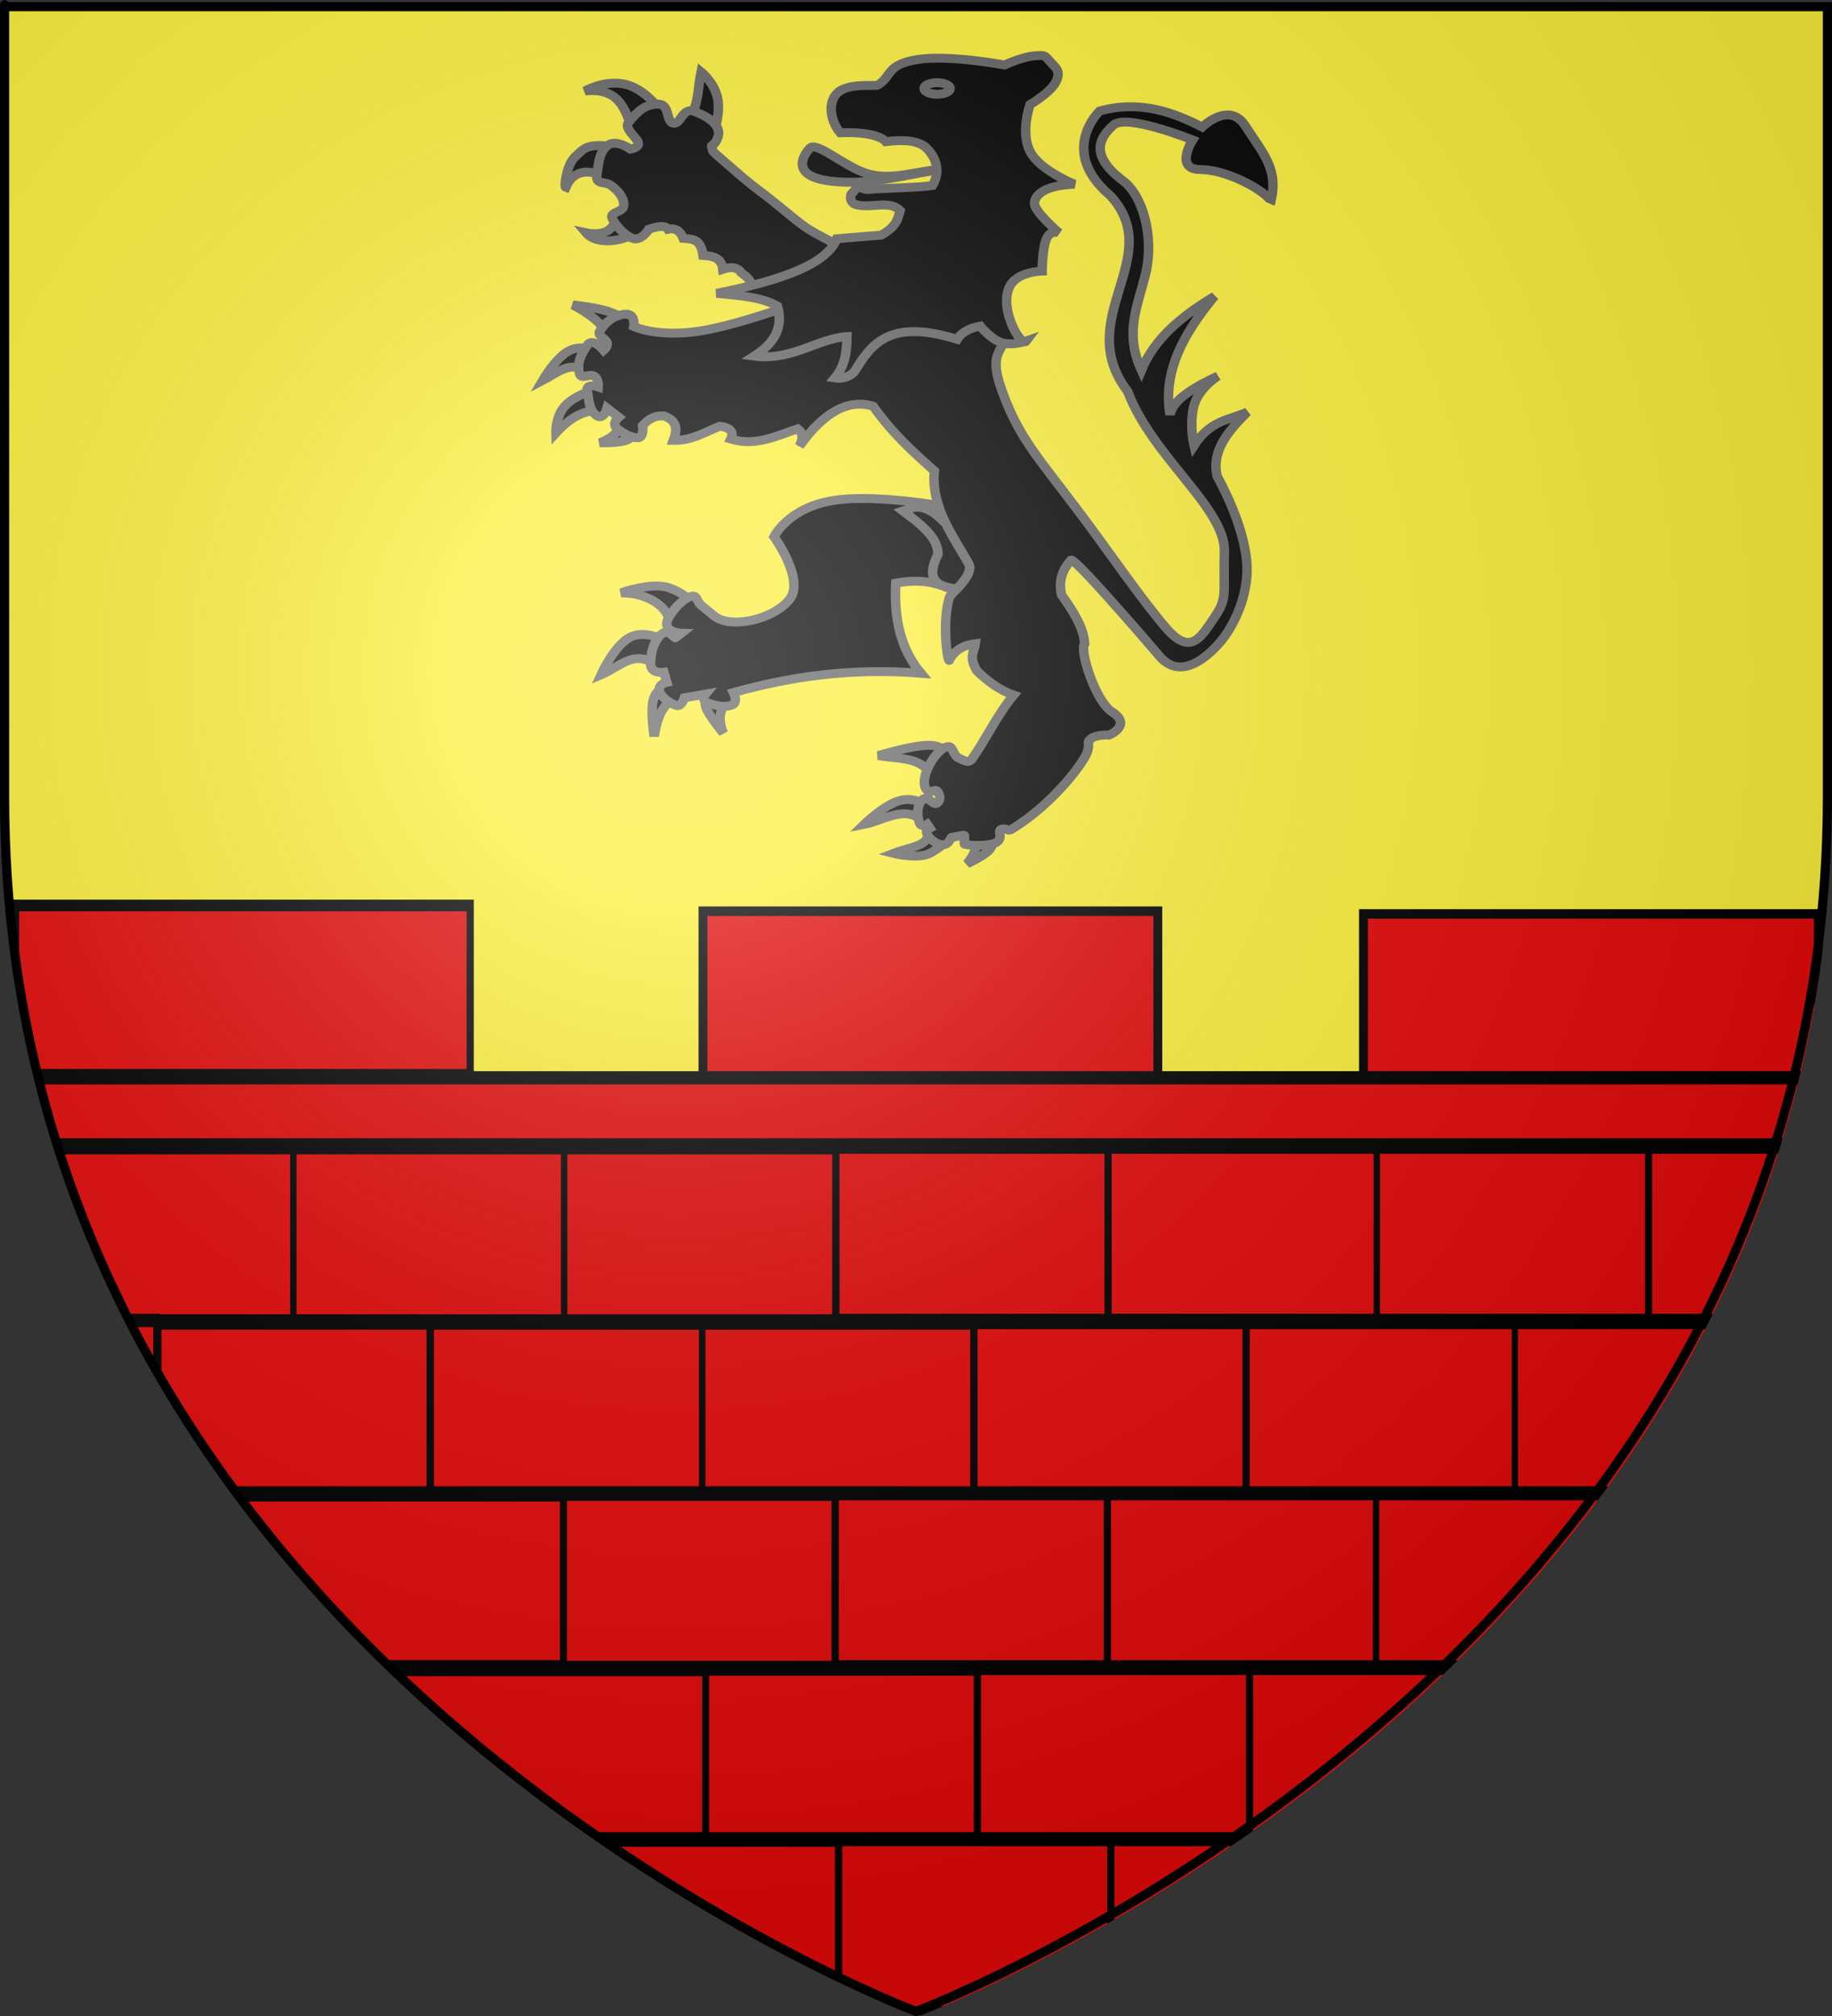 <?xml version="1.0" encoding="UTF-8" standalone="no"?>
<svg
   xmlns:dc="http://purl.org/dc/elements/1.1/"
   xmlns:cc="http://creativecommons.org/ns#"
   xmlns:rdf="http://www.w3.org/1999/02/22-rdf-syntax-ns#"
   xmlns:svg="http://www.w3.org/2000/svg"
   xmlns="http://www.w3.org/2000/svg"
   xmlns:xlink="http://www.w3.org/1999/xlink"
   xmlns:sodipodi="http://sodipodi.sourceforge.net/DTD/sodipodi-0.dtd"
   xmlns:inkscape="http://www.inkscape.org/namespaces/inkscape"
   height="660"
   width="600"
   version="1.0"
   id="svg2"
   sodipodi:version="0.32"
   inkscape:version="0.48.1 r9760"
   sodipodi:docname="Blason_ville_fr_Gourdon_06.svg"
   inkscape:export-filename="/Users/olivier/Desktop/Blason Rouge/Blason_Vide_3D.png"
   inkscape:export-xdpi="144"
   inkscape:export-ydpi="144"
   inkscape:output_extension="org.inkscape.output.svg.inkscape">
  <rect width="100%" height="100%" fill="#333333" stroke="none"/>
  <sodipodi:namedview
     inkscape:window-height="675"
     inkscape:window-width="1280"
     inkscape:pageshadow="2"
     inkscape:pageopacity="0.0"
     guidetolerance="10.0"
     gridtolerance="10.0"
     objecttolerance="10.0"
     borderopacity="1.0"
     bordercolor="#666666"
     pagecolor="#ffffff"
     id="base"
     showgrid="false"
     height="660px"
     inkscape:zoom="0.69242424"
     inkscape:cx="242.23182"
     inkscape:cy="156.69556"
     inkscape:window-x="0"
     inkscape:window-y="0"
     inkscape:current-layer="g19347"
     showguides="true"
     inkscape:guide-bbox="true"
     inkscape:window-maximized="1">
    <sodipodi:guide
       orientation="1,0"
       position="300,305.917"
       id="guide3626" />
  </sodipodi:namedview>
  <desc
     id="desc4">Flag of Canton of Valais (Wallis)</desc>
  <defs
     id="defs6">
    <linearGradient
       id="linearGradient2893">
      <stop
         style="stop-color:white;stop-opacity:0.314;"
         offset="0"
         id="stop2895" />
      <stop
         id="stop2897"
         offset="0.19"
         style="stop-color:white;stop-opacity:0.251;" />
      <stop
         style="stop-color:#6b6b6b;stop-opacity:0.125;"
         offset="0.6"
         id="stop2901" />
      <stop
         style="stop-color:black;stop-opacity:0.125;"
         offset="1"
         id="stop2899" />
    </linearGradient>
    <radialGradient
       inkscape:collect="always"
       xlink:href="#linearGradient2893"
       id="radialGradient3163"
       gradientUnits="userSpaceOnUse"
       gradientTransform="matrix(1.353,0,0,1.349,-77.629,-85.747)"
       cx="221.445"
       cy="226.331"
       fx="221.445"
       fy="226.331"
       r="300" />
    <clipPath
       clipPathUnits="userSpaceOnUse"
       id="clipPath14219">
      <path
         sodipodi:nodetypes="cccccc"
         d="m 299.229,348.468 c 0,0 101.946,-61.095 101.946,-216.362 0,-155.267 0,-140.635 0,-140.635 l -203.891,0 0,140.635 c 0,155.267 101.946,216.362 101.946,216.362 z"
         style="fill:none;stroke:#000000;stroke-width:0.431;stroke-opacity:1"
         id="path14221"
         inkscape:connector-curvature="0" />
    </clipPath>
  </defs>
  <g
     inkscape:groupmode="layer"
     id="layer3"
     inkscape:label="Fond écu"
     style="display:inline">
    <path
       id="path2855"
       style="fill:#fcef3c;fill-opacity:1;fill-rule:evenodd;stroke:none;stroke-width:1px;stroke-linecap:butt;stroke-linejoin:miter;stroke-opacity:1"
       d="M 300,658.5 C 300,658.5 598.5,546.18 598.5,260.728 C 598.5,-24.723 598.5,2.176 598.5,2.176 L 1.5,2.176 L 1.5,260.728 C 1.5,546.18 300,658.5 300,658.5 z "
       sodipodi:nodetypes="cccccc" />
    <g
       transform="matrix(1.553,0,0,1.165,-216.751,-261.354)"
       id="layer1-8"
       inkscape:label="Calque 1"
       style="fill:#ffffff" />
    <g
       id="layer3-2"
       style="display:inline">
      <g
         id="g7979">
        <rect
           id="rect7092"
           style="fill:none;stroke:none"
           y="-7.1054274e-15"
           x="0"
           height="660"
           width="600" />
      </g>
    </g>
    <g
       id="g14090"
       transform="matrix(2.928,0,0,1.838,-574.67,19.357)"
       style="stroke:#000000;stroke-width:1.38;stroke-miterlimit:4;stroke-opacity:1;stroke-dasharray:none"
       clip-path="url(#clipPath14219)">
      <g
         inkscape:label="Orn ext"
         id="layer5"
         style="stroke:#000000;stroke-width:1.38;stroke-miterlimit:4;stroke-opacity:1;stroke-dasharray:none">
        <g
           id="g21699"
           style="stroke:#000000;stroke-width:1.38;stroke-miterlimit:4;stroke-opacity:1;stroke-dasharray:none" />
      </g>
      <g
         style="stroke:#000000;stroke-width:1.38;stroke-miterlimit:4;stroke-opacity:1;stroke-dasharray:none;display:inline"
         inkscape:label="Fond écu"
         id="layer3-5" />
      <g
         style="stroke:#000000;stroke-width:1.38;stroke-miterlimit:4;stroke-opacity:1;stroke-dasharray:none;display:inline"
         inkscape:label="Meubles"
         id="layer4-6">
        <g
           id="g3492"
           inkscape:label="bordure"
           style="stroke:#000000;stroke-width:3.713;stroke-miterlimit:4;stroke-opacity:1;stroke-dasharray:none;display:inline"
           transform="matrix(0.372,0,0,0.372,186.757,266.425)" />
        <g
           transform="matrix(-1.245,0,0,1.811,1452.842,-225.166)"
           id="g16206"
           style="stroke:#000000;stroke-width:0.919;stroke-miterlimit:4;stroke-opacity:1;stroke-dasharray:none">
          <g
             transform="matrix(-0.739,0,0,0.87,1531.068,10.113)"
             id="g13769"
             style="stroke:#000000;stroke-width:1.146;stroke-miterlimit:4;stroke-opacity:1;stroke-dasharray:none">
            <g
               id="g13690"
               transform="matrix(0.995,0,0,1.508,453.479,24.05)"
               style="stroke:#000000;stroke-width:0.936;stroke-miterlimit:4;stroke-opacity:1;stroke-dasharray:none" />
            <g
               id="g3623"
               style="stroke:#000000;stroke-width:1.074;stroke-miterlimit:4;stroke-opacity:1;stroke-dasharray:none;fill:#e20909">
              <rect
                 transform="matrix(0.995,0,0,1.508,453.479,24.05)"
                 y="134.764"
                 x="499.84"
                 height="12.694"
                 width="55.553"
                 id="rect3540"
                 style="fill:#e20909;fill-opacity:1;stroke:#000000;stroke-width:0.877;stroke-miterlimit:4;stroke-opacity:1;stroke-dasharray:none;display:inline" />
              <rect
                 transform="matrix(0.995,0,0,1.508,453.479,24.05)"
                 y="134.561"
                 x="255.74"
                 height="12.694"
                 width="55.553"
                 id="rect13767"
                 style="fill:#e20909;fill-opacity:1;stroke:#000000;stroke-width:0.877;stroke-miterlimit:4;stroke-opacity:1;stroke-dasharray:none;display:inline" />
              <rect
                 y="227.614"
                 x="791.512"
                 height="19.145"
                 width="55.302"
                 id="rect3543"
                 style="fill:#e20909;fill-opacity:1;stroke:#000000;stroke-width:1.074;stroke-miterlimit:4;stroke-opacity:1;stroke-dasharray:none;display:inline" />
              <rect
                 y="227.924"
                 x="871.811"
                 height="19.145"
                 width="55.302"
                 id="rect3545"
                 style="fill:#e20909;fill-opacity:1;stroke:#000000;stroke-width:1.074;stroke-miterlimit:4;stroke-opacity:1;stroke-dasharray:none;display:inline" />
            </g>
            <g
               transform="matrix(0.497,0,0,0.965,707.855,-159.881)"
               style="fill:#e20909;stroke:#000000;stroke-width:1.551;stroke-miterlimit:4;stroke-opacity:1;stroke-dasharray:none;display:inline"
               id="g19347">
              <rect
                 y="429.191"
                 x="200.949"
                 height="20.291"
                 width="66.368"
                 id="rect19375"
                 style="fill:#e20909;fill-opacity:1;stroke:#000000;stroke-width:1.551;stroke-miterlimit:4;stroke-opacity:1;stroke-dasharray:none" />
              <rect
                 y="429.191"
                 x="267.529"
                 height="20.291"
                 width="66.368"
                 id="rect19377"
                 style="fill:#e20909;fill-opacity:1;stroke:#000000;stroke-width:1.551;stroke-miterlimit:4;stroke-opacity:1;stroke-dasharray:none;display:inline" />
              <rect
                 y="429.191"
                 x="333.157"
                 height="20.291"
                 width="66.368"
                 id="rect19379"
                 style="fill:#e20909;fill-opacity:1;stroke:#000000;stroke-width:1.551;stroke-miterlimit:4;stroke-opacity:1;stroke-dasharray:none;display:inline" />
              <rect
                 y="429.191"
                 x="399.737"
                 height="20.291"
                 width="66.368"
                 id="rect19381"
                 style="fill:#e20909;fill-opacity:1;stroke:#000000;stroke-width:1.551;stroke-miterlimit:4;stroke-opacity:1;stroke-dasharray:none;display:inline" />
              <rect
                 y="429.191"
                 x="465.47"
                 height="20.291"
                 width="66.368"
                 id="rect19383"
                 style="fill:#e20909;fill-opacity:1;stroke:#000000;stroke-width:1.551;stroke-miterlimit:4;stroke-opacity:1;stroke-dasharray:none;display:inline" />
              <rect
                 y="429.191"
                 x="531.205"
                 height="20.291"
                 width="67.564"
                 id="rect19385"
                 style="fill:#e20909;fill-opacity:1;stroke:#000000;stroke-width:1.551;stroke-miterlimit:4;stroke-opacity:1;stroke-dasharray:none;display:inline" />
              <rect
                 y="429.257"
                 x="134.351"
                 height="20.291"
                 width="66.368"
                 id="rect19387"
                 style="fill:#e20909;fill-opacity:1;stroke:#000000;stroke-width:1.551;stroke-miterlimit:4;stroke-opacity:1;stroke-dasharray:none;display:inline" />
              <rect
                 y="429.257"
                 x="67.994"
                 height="20.291"
                 width="66.368"
                 id="rect19389"
                 style="fill:#e20909;fill-opacity:1;stroke:#000000;stroke-width:1.551;stroke-miterlimit:4;stroke-opacity:1;stroke-dasharray:none;display:inline" />
              <rect
                 y="429.256"
                 x="1.759"
                 height="20.291"
                 width="66.368"
                 id="rect19391"
                 style="fill:#e20909;fill-opacity:1;stroke:#000000;stroke-width:1.551;stroke-miterlimit:4;stroke-opacity:1;stroke-dasharray:none;display:inline" />
              <rect
                 y="449.74"
                 x="234.709"
                 height="20.291"
                 width="66.368"
                 id="rect19393"
                 style="fill:#e20909;fill-opacity:1;stroke:#000000;stroke-width:1.551;stroke-miterlimit:4;stroke-opacity:1;stroke-dasharray:none;display:inline" />
              <rect
                 y="449.74"
                 x="301.289"
                 height="20.291"
                 width="66.368"
                 id="rect19395"
                 style="fill:#e20909;fill-opacity:1;stroke:#000000;stroke-width:1.551;stroke-miterlimit:4;stroke-opacity:1;stroke-dasharray:none;display:inline" />
              <rect
                 y="449.74"
                 x="366.917"
                 height="20.291"
                 width="66.368"
                 id="rect19397"
                 style="fill:#e20909;fill-opacity:1;stroke:#000000;stroke-width:1.551;stroke-miterlimit:4;stroke-opacity:1;stroke-dasharray:none;display:inline" />
              <rect
                 y="449.806"
                 x="168.111"
                 height="20.291"
                 width="66.368"
                 id="rect19399"
                 style="fill:#e20909;fill-opacity:1;stroke:#000000;stroke-width:1.551;stroke-miterlimit:4;stroke-opacity:1;stroke-dasharray:none;display:inline" />
              <rect
                 y="449.806"
                 x="101.754"
                 height="20.291"
                 width="66.368"
                 id="rect19401"
                 style="fill:#e20909;fill-opacity:1;stroke:#000000;stroke-width:1.551;stroke-miterlimit:4;stroke-opacity:1;stroke-dasharray:none;display:inline" />
              <rect
                 y="449.805"
                 x="35.096"
                 height="20.291"
                 width="66.368"
                 id="rect19403"
                 style="fill:#e20909;fill-opacity:1;stroke:#000000;stroke-width:1.551;stroke-miterlimit:4;stroke-opacity:1;stroke-dasharray:none;display:inline" />
              <path
                 id="path19409"
                 d="m 1.478,469.693 595.942,-1e-5"
                 style="fill:#e20909;fill-rule:evenodd;stroke:#000000;stroke-width:1.551;stroke-linecap:butt;stroke-linejoin:miter;stroke-miterlimit:4;stroke-opacity:1;stroke-dasharray:none;display:inline"
                 inkscape:connector-curvature="0" />
              <rect
                 y="469.787"
                 x="200.775"
                 height="20.291"
                 width="66.368"
                 id="rect19411"
                 style="fill:#e20909;fill-opacity:1;stroke:#000000;stroke-width:1.551;stroke-miterlimit:4;stroke-opacity:1;stroke-dasharray:none;display:inline" />
              <rect
                 y="469.787"
                 x="267.355"
                 height="20.291"
                 width="66.368"
                 id="rect19413"
                 style="fill:#e20909;fill-opacity:1;stroke:#000000;stroke-width:1.551;stroke-miterlimit:4;stroke-opacity:1;stroke-dasharray:none;display:inline" />
              <rect
                 y="469.787"
                 x="332.983"
                 height="20.291"
                 width="66.368"
                 id="rect19415"
                 style="fill:#e20909;fill-opacity:1;stroke:#000000;stroke-width:1.551;stroke-miterlimit:4;stroke-opacity:1;stroke-dasharray:none;display:inline" />
              <rect
                 y="469.787"
                 x="531.03"
                 height="20.59"
                 width="67.564"
                 id="rect19421"
                 style="fill:#e20909;fill-opacity:1;stroke:#000000;stroke-width:1.551;stroke-miterlimit:4;stroke-opacity:1;stroke-dasharray:none;display:inline" />
              <rect
                 y="469.852"
                 x="134.177"
                 height="20.291"
                 width="66.368"
                 id="rect19423"
                 style="fill:#e20909;fill-opacity:1;stroke:#000000;stroke-width:1.551;stroke-miterlimit:4;stroke-opacity:1;stroke-dasharray:none;display:inline" />
              <rect
                 y="469.852"
                 x="53.737"
                 height="20.291"
                 width="80.45"
                 id="rect19425"
                 style="fill:#e20909;fill-opacity:1;stroke:#000000;stroke-width:1.708;stroke-miterlimit:4;stroke-opacity:1;stroke-dasharray:none;display:inline" />
              <rect
                 y="490.266"
                 x="235.555"
                 height="20.291"
                 width="66.368"
                 id="rect19429"
                 style="fill:#e20909;fill-opacity:1;stroke:#000000;stroke-width:1.551;stroke-miterlimit:4;stroke-opacity:1;stroke-dasharray:none;display:inline" />
              <rect
                 y="490.266"
                 x="302.135"
                 height="20.291"
                 width="66.368"
                 id="rect19431"
                 style="fill:#e20909;fill-opacity:1;stroke:#000000;stroke-width:1.551;stroke-miterlimit:4;stroke-opacity:1;stroke-dasharray:none;display:inline" />
              <rect
                 y="490.331"
                 x="168.957"
                 height="20.291"
                 width="66.368"
                 id="rect19435"
                 style="fill:#e20909;fill-opacity:1;stroke:#000000;stroke-width:1.551;stroke-miterlimit:4;stroke-opacity:1;stroke-dasharray:none;display:inline" />
              <rect
                 y="490.332"
                 x="91.92"
                 height="20.291"
                 width="77.048"
                 id="rect19437"
                 style="fill:#e20909;fill-opacity:1;stroke:#000000;stroke-width:1.671;stroke-miterlimit:4;stroke-opacity:1;stroke-dasharray:none;display:inline" />
              <path
                 id="path19445"
                 d="m 2.323,510.219 595.942,-1e-5"
                 style="fill:#e20909;fill-rule:evenodd;stroke:#000000;stroke-width:1.551;stroke-linecap:butt;stroke-linejoin:miter;stroke-miterlimit:4;stroke-opacity:1;stroke-dasharray:none;display:inline"
                 inkscape:connector-curvature="0" />
              <rect
                 y="510.313"
                 x="201.62"
                 height="20.291"
                 width="66.368"
                 id="rect19447"
                 style="fill:#e20909;fill-opacity:1;stroke:#000000;stroke-width:1.551;stroke-miterlimit:4;stroke-opacity:1;stroke-dasharray:none;display:inline" />
              <rect
                 y="510.313"
                 x="268.2"
                 height="20.291"
                 width="66.368"
                 id="rect19449"
                 style="fill:#e20909;fill-opacity:1;stroke:#000000;stroke-width:1.551;stroke-miterlimit:4;stroke-opacity:1;stroke-dasharray:none;display:inline" />
              <rect
                 y="510.313"
                 x="531.876"
                 height="19.693"
                 width="66.069"
                 id="rect19457"
                 style="fill:#e20909;fill-opacity:1;stroke:#000000;stroke-width:1.551;stroke-miterlimit:4;stroke-opacity:1;stroke-dasharray:none;display:inline" />
              <rect
                 y="510.378"
                 x="135.022"
                 height="20.291"
                 width="66.368"
                 id="rect19459"
                 style="fill:#e20909;fill-opacity:1;stroke:#000000;stroke-width:1.551;stroke-miterlimit:4;stroke-opacity:1;stroke-dasharray:none;display:inline" />
              <path
                 id="path19467"
                 d="m 0.138,449.492 34.488,0 0,20.286 -34.488,0"
                 style="fill:#e20909;fill-opacity:1;stroke:#000000;stroke-width:1.551;stroke-miterlimit:4;stroke-opacity:1;stroke-dasharray:none;display:inline"
                 inkscape:connector-curvature="0" />
              <rect
                 y="489.671"
                 x="566.675"
                 height="20.59"
                 width="31.395"
                 id="rect19469"
                 style="fill:#e20909;fill-opacity:1;stroke:#000000;stroke-width:1.551;stroke-miterlimit:4;stroke-opacity:1;stroke-dasharray:none;display:inline" />
              <rect
                 y="449.687"
                 x="566.252"
                 height="19.693"
                 width="32.591"
                 id="rect19471"
                 style="fill:#e20909;fill-opacity:1;stroke:#000000;stroke-width:1.551;stroke-miterlimit:4;stroke-opacity:1;stroke-dasharray:none;display:inline" />
              <rect
                 y="421.068"
                 x="1.79"
                 height="7.852"
                 width="596.813"
                 id="rect19473"
                 style="fill:#e20909;fill-opacity:1;stroke:#000000;stroke-width:1.551;stroke-miterlimit:4;stroke-opacity:1;stroke-dasharray:none;display:inline" />
            </g>
            <g
               id="g3046"
               transform="matrix(0.209,0,0,0.183,770.511,126.703)"
               style="fill:#000000;stroke:#646464;stroke-opacity:1;stroke-width:5.494;stroke-miterlimit:4;stroke-dasharray:none">
              <path
                 id="path1994"
                 style="fill:#000000;fill-opacity:1;fill-rule:evenodd;stroke:#646464;stroke-width:5.494;stroke-linecap:butt;stroke-linejoin:miter;stroke-miterlimit:4;stroke-opacity:1;stroke-dasharray:none;display:inline"
                 d="m 63.415,130.965 c -10.008,7.545 -24.988,8.848 -30.912,1.405 0,0 10.062,2.356 14.613,-3.091 6.176,-7.392 6.4,-10.884 7.306,-9.274 l 8.993,10.96 z"
                 inkscape:connector-curvature="0" />
              <path
                 id="path1996"
                 style="fill:#000000;fill-opacity:1;fill-rule:evenodd;stroke:#646464;stroke-width:5.494;stroke-linecap:butt;stroke-linejoin:miter;stroke-miterlimit:4;stroke-opacity:1;stroke-dasharray:none;display:inline"
                 d="m 44.305,99.21 c -8.764,-6.846 -19.332,-6.063 -23.606,5.058 -1.132,-0.424 0.478,-13.929 5.339,-18.828 4.999,-5.038 6.323,-6.815 13.77,-7.025 7.447,-0.211 16.861,4.215 16.861,4.215 L 44.305,99.21 z"
                 inkscape:connector-curvature="0" />
              <path
                 id="path1998"
                 style="fill:#000000;fill-opacity:1;fill-rule:evenodd;stroke:#646464;stroke-width:5.494;stroke-linecap:butt;stroke-linejoin:miter;stroke-miterlimit:4;stroke-opacity:1;stroke-dasharray:none;display:inline"
                 d="M 59.48,68.298 C 54.885,55.725 51.711,42.56 31.941,44.693 c 0,0 9.868,-6.228 21.357,-4.496 14.197,2.14 24.639,19.382 23.887,19.671 l -17.704,8.431 z"
                 inkscape:connector-curvature="0" />
              <path
                 id="path2000"
                 style="fill:#000000;fill-opacity:1;fill-rule:evenodd;stroke:#646464;stroke-width:5.494;stroke-linecap:butt;stroke-linejoin:miter;stroke-miterlimit:4;stroke-opacity:1;stroke-dasharray:none;display:inline"
                 d="m 92.078,60.711 c 5.989,-5.72 5.351,-18.068 7.306,-27.821 0,0 7.658,6.674 9.555,16.018 1.897,9.344 -1.967,21.357 -1.967,21.357 L 92.078,60.711 z"
                 inkscape:connector-curvature="0" />
              <path
                 id="path2002"
                 style="fill:#000000;fill-opacity:1;fill-rule:evenodd;stroke:#646464;stroke-width:5.494;stroke-linecap:butt;stroke-linejoin:miter;stroke-miterlimit:4;stroke-opacity:1;stroke-dasharray:none;display:inline"
                 d="m 136.76,171.713 -9.836,-4.848 c 3.567,-3.799 -0.505,-6.834 -4.215,-9.906 -2.203,-3.65 -6.236,-3.685 -10.679,-2.108 -0.64,-6.972 -5.698,-8.264 -11.522,-8.571 -1.298,-10.633 -6.61,-10.024 -11.522,-10.538 -1.979,-5.43 -5.563,-6.455 -8.852,-5.62 -1.083,-1.963 -4.042,-2.519 -11.1,0 0,0 -4.496,7.728 -9.555,5.62 -5.058,-2.108 -9.976,-8.15 -11.803,-12.365 -1.827,-4.215 6.885,-3.372 6.744,-8.431 -0.141,-5.058 -3.513,-8.712 -7.306,-11.803 -3.794,-3.091 -9.274,0.281 -8.29,-7.025 0.984,-7.306 1.44,-13.981 6.323,-17.845 4.883,-3.864 13.208,2.389 13.208,2.389 0,0 5.445,-0.984 4.444,-4.18 -1.001,-3.197 -8.448,-8.606 -5.568,-12.4 5.761,-7.587 10.117,-11.17 17.142,-11.241 7.025,-0.07 4.426,10.889 8.852,11.803 4.426,0.913 5.234,-10.046 12.224,-7.306 6.99,2.74 16.101,8.218 13.77,15.737 -1.981,6.389 -4.325,4.169 -3.555,6.448 1.076,3.183 -1.918,0.37 9.456,10.835 4.833,4.446 11.5,10.771 19.128,16.76 7.629,5.989 16.383,14.194 23.916,20.225 7.533,6.031 14.686,8.482 19.676,12.517 4.99,4.035 8.096,6.562 8.096,6.562 l -49.178,25.292 z"
                 inkscape:connector-curvature="0" />
              <path
                 id="path2004"
                 style="fill:#000000;fill-opacity:1;fill-rule:evenodd;stroke:#646464;stroke-width:5.494;stroke-linecap:butt;stroke-linejoin:miter;stroke-miterlimit:4;stroke-opacity:1;stroke-dasharray:none;display:inline"
                 d="m 81.689,378.002 c 1.088,-14.822 -14.085,-23.326 -28.813,-23.249 0,0 17.586,-6.806 27.621,-3.179 10.035,3.626 13.711,9.339 13.711,9.339 l -12.519,17.089 z"
                 inkscape:connector-curvature="0" />
              <path
                 id="path2006"
                 style="fill:#000000;fill-opacity:1;fill-rule:evenodd;stroke:#646464;stroke-width:5.494;stroke-linecap:butt;stroke-linejoin:miter;stroke-miterlimit:4;stroke-opacity:1;stroke-dasharray:none;display:inline"
                 d="m 74.138,400.258 c -13.069,-11.426 -21.685,0.105 -32.986,5.167 0,0 7.352,-17.437 16.294,-22.852 8.942,-5.415 19.474,1.192 19.474,1.192 l -2.782,16.493 z"
                 inkscape:connector-curvature="0" />
              <path
                 id="path2008"
                 style="fill:#000000;fill-opacity:1;fill-rule:evenodd;stroke:#646464;stroke-width:5.494;stroke-linecap:butt;stroke-linejoin:miter;stroke-miterlimit:4;stroke-opacity:1;stroke-dasharray:none;display:inline"
                 d="m 84.073,420.328 c -5.28,2.459 -9.801,7.955 -11.923,23.05 0,0 -2.186,-14.009 -0.795,-21.461 1.391,-7.452 6.359,-8.346 6.359,-8.346 l 6.359,6.756 z"
                 inkscape:connector-curvature="0" />
              <path
                 id="path2010"
                 style="fill:#000000;fill-opacity:1;fill-rule:evenodd;stroke:#646464;stroke-width:5.494;stroke-linecap:butt;stroke-linejoin:miter;stroke-miterlimit:4;stroke-opacity:1;stroke-dasharray:none;display:inline"
                 d="m 114.277,422.712 c -4.496,4.583 -4.908,10.917 -1.987,18.679 0,0 -7.948,-10.234 -9.935,-15.499 -1.987,-5.266 1.987,-5.564 1.987,-5.564 l 9.935,2.385 z"
                 inkscape:connector-curvature="0" />
              <path
                 id="path2012"
                 style="fill:#000000;fill-opacity:1;fill-rule:evenodd;stroke:#646464;stroke-width:5.494;stroke-linecap:butt;stroke-linejoin:miter;stroke-miterlimit:4;stroke-opacity:1;stroke-dasharray:none;display:inline"
                 d="m 193.118,296.464 c -5.848,0.001 -11.483,0.341 -16.462,1.158 -26.556,4.356 -34.833,22.471 -34.833,22.471 0,0 18.115,26.552 8.982,38.777 -9.133,12.224 -34.157,18.494 -43.847,10.109 l -7.292,-6.322 c -3.565,-3.085 -2.11,-7.849 -7.73,-5.039 -5.62,2.81 -10.814,10.725 -11.955,13.614 -3.173,8.036 7.887,8.45 7.887,8.45 l -3.38,2.785 c -0.32,0.719 -3.883,-5.117 -7.292,-2.785 -5.415,3.703 -7.307,13.206 -7.167,19.248 0.141,6.042 7.73,4.914 7.73,4.914 l 1.69,6.165 c 0,0 -4.944,0.995 -4.382,5.07 0.562,4.075 6.928,8.28 9.984,9.264 3.056,0.984 4.632,-4.757 4.632,-4.757 l 12.237,-2.253 c 0,-10e-6 -3.103,3.916 1.815,5.602 4.918,1.686 8.746,2.688 13.207,1.283 4.461,-1.405 1.283,-7.887 1.283,-7.887 32.505,-9.581 67.579,-15.401 109.038,-11.924 -12.448,-15.811 -15.61,-34.98 -14.616,-55.646 16.251,-3.176 25.67,0.469 34.27,4.945 4.147,-4.593 10.694,-11.947 8.043,-17.025 -5.135,-9.839 -13.337,-22.11 -17.495,-35.96 -10.884,-1.823 -28.432,-4.26 -44.348,-4.256 z"
                 inkscape:connector-curvature="0" />
              <path
                 id="path2014"
                 style="fill:#000000;fill-opacity:1;fill-rule:evenodd;stroke:#646464;stroke-width:5.494;stroke-linecap:butt;stroke-linejoin:miter;stroke-miterlimit:4;stroke-opacity:1;stroke-dasharray:none;display:inline"
                 d="m 44.133,194.395 c -2.452,-6.44 -9.972,-12.1 -19.275,-17.486 0,0 12.866,1.391 20.467,3.974 7.601,2.583 9.935,6.359 9.935,6.359 l -11.128,7.154 z"
                 inkscape:connector-curvature="0" />
              <path
                 id="path2016"
                 style="fill:#000000;fill-opacity:1;fill-rule:evenodd;stroke:#646464;stroke-width:5.494;stroke-linecap:butt;stroke-linejoin:miter;stroke-miterlimit:4;stroke-opacity:1;stroke-dasharray:none;display:inline"
                 d="m 33.402,218.041 c -10.233,-7.085 -17.934,1.024 -26.23,5.564 0,0 7.164,-13.166 14.516,-17.836 7.352,-4.67 14.893,-0.843 14.893,-0.843 l -3.179,13.115 z"
                 inkscape:connector-curvature="0" />
              <path
                 id="path2018"
                 style="fill:#000000;fill-opacity:1;fill-rule:evenodd;stroke:#646464;stroke-width:5.494;stroke-linecap:butt;stroke-linejoin:miter;stroke-miterlimit:4;stroke-opacity:1;stroke-dasharray:none;display:inline"
                 d="m 40.357,242.085 c -7.213,0.069 -14.891,1.814 -25.435,13.91 0,0 -0.348,-9.687 4.968,-16.294 5.315,-6.607 16.294,-10.134 16.294,-10.134 l 4.173,12.519 z"
                 inkscape:connector-curvature="0" />
              <path
                 id="path2020"
                 style="fill:#000000;fill-opacity:1;fill-rule:evenodd;stroke:#646464;stroke-width:5.494;stroke-linecap:butt;stroke-linejoin:miter;stroke-miterlimit:4;stroke-opacity:1;stroke-dasharray:none;display:inline"
                 d="m 51.88,251.647 c -0.563,3.908 -4.917,7.956 -11.387,10.389 0,0 11.488,0.423 16.158,-1.869 4.67,-2.291 3.577,-5.961 3.577,-5.961 l -8.348,-2.559 z"
                 inkscape:connector-curvature="0" />
              <path
                 id="path2022"
                 style="fill:#000000;fill-opacity:1;fill-rule:evenodd;stroke:#646464;stroke-width:5.494;stroke-linecap:butt;stroke-linejoin:miter;stroke-miterlimit:4;stroke-opacity:1;stroke-dasharray:none;display:inline"
                 d="m 256.156,506.568 c 3.506,2.249 5.008,5.9 -1.987,15.499 0,0 9.836,-4.67 13.115,-8.743 3.279,-4.074 0,-7.551 0,-7.551 l -11.128,0.795 z"
                 inkscape:connector-curvature="0" />
              <path
                 id="path2024"
                 style="fill:#000000;fill-opacity:1;fill-rule:evenodd;stroke:#646464;stroke-width:5.494;stroke-linecap:butt;stroke-linejoin:miter;stroke-miterlimit:4;stroke-opacity:1;stroke-dasharray:none;display:inline"
                 d="m 232.311,501.401 c -0.443,10.31 -10.166,9.82 -21.063,14.307 0,0 14.804,3.974 21.858,-0.397 7.054,-4.372 10.333,-8.346 10.333,-8.346 l -11.128,-5.564 z"
                 inkscape:connector-curvature="0" />
              <path
                 id="path2026"
                 style="fill:#000000;fill-opacity:1;fill-rule:evenodd;stroke:#646464;stroke-width:5.494;stroke-linecap:butt;stroke-linejoin:miter;stroke-miterlimit:4;stroke-opacity:1;stroke-dasharray:none;display:inline"
                 d="m 228.337,496.235 c -9.747,-10.989 -22.513,-0.845 -34.178,1.59 0,0 11.426,-11.923 20.666,-14.705 9.24,-2.782 16.294,3.577 16.294,3.577 l -2.782,9.538 z"
                 inkscape:connector-curvature="0" />
              <path
                 id="path2028"
                 style="fill:#000000;fill-opacity:1;fill-rule:evenodd;stroke:#646464;stroke-width:5.494;stroke-linecap:butt;stroke-linejoin:miter;stroke-miterlimit:4;stroke-opacity:1;stroke-dasharray:none;display:inline"
                 d="m 235.093,472.787 c -3.935,-17.375 -19.706,-15.023 -32.588,-17.487 0,0 19.076,-6.259 29.012,-6.359 9.935,-0.099 10.73,5.961 10.73,5.961 l -7.154,17.884 z"
                 inkscape:connector-curvature="0" />
              <path
                 sodipodi:nodetypes="csccccscccscscccscssscssccssccssssssssccccsscccccccccssccsscssscssscsccssssssccccscscss"
                 id="path2030"
                 style="fill:#000000;fill-opacity:1;fill-rule:evenodd;stroke:#646464;stroke-width:5.494;stroke-linecap:butt;stroke-linejoin:miter;stroke-miterlimit:4;stroke-opacity:1;stroke-dasharray:none;display:inline"
                 d="m 345.078,100.405 c 11.075,8.859 18.089,34.112 12.862,57.336 -4.398,19.542 -12.499,35.913 -2.429,59.506 7.89,-20.262 24.123,-33.85 42.524,-45.703 -17.67,22.649 -30.263,46.266 -25.832,73.125 1.638,-9.221 13.587,-16.723 27.819,-23.845 0,0 -12.121,7.948 -14.307,19.871 -2.186,11.923 0.397,23.05 0.397,23.05 9.536,-15.65 20.486,-15.754 30.999,-20.666 -11.013,11.766 -21.044,23.813 -17.486,39.742 0,0 16.294,30.204 17.288,55.043 0.994,24.839 -13.314,44.312 -13.314,44.312 0,0 -21.492,31.563 -37.357,11.923 -12.476,-15.443 -49.122,-60.528 -51.665,-59.613 -4.446,5.426 -7.433,11.825 -5.564,21.461 6.455,9.713 12.761,19.454 13.512,30.204 -3.215,3.929 6.196,35.503 15.897,42.126 12.02,8.208 -1.59,14.307 -1.59,14.307 0,0 -7.352,-0.397 -10.532,2.186 -3.179,2.583 -0.414,2.091 -2.186,8.147 -1.743,5.961 -19.17,31.763 -44.4,48.092 -1.391,0.901 -3.142,-0.353 -3.142,-0.353 -6.753,-0.759 -0.8,4.4 -4.874,7.904 -2.978,2.562 -14.168,2.714 -18.936,1.502 -1.062,-0.27 0.909,-5.894 -0.72,-5.582 l -6.956,1.331 c -0.053,-0.009 -0.458,1.053 -1.778,2.886 -3.43,4.761 -11.667,-1.654 -12.609,-5.45 -0.62,-2.502 0.34,-2.086 1.819,-3.034 l -1.59,-2.46 c 0,0 -3.723,2.523 -4.717,-1.546 -0.994,-4.069 -1.453,-9.887 1.726,-13.464 3.179,-3.577 6.511,3.792 8.743,1.967 2.232,-1.825 1.855,-4.996 0.185,-7.298 -1.67,-2.302 -4.236,3.094 -6.864,-1.911 -3.554,-6.768 5.883,-24.704 13.038,-25.764 2.952,-0.437 2.782,5.365 6.359,7.154 3.577,1.788 5.762,3.386 7.948,0 8.356,-12.938 14.484,-27.024 23.845,-38.947 -7.99,-2.942 -14.964,-8.425 -21.461,-15.102 -4.859,-9.01 -1.398,-11.779 -0.795,-16.692 -6.364,0.876 -11.86,3.487 -15.238,10.333 -1.065,0.355 -4.21,-23.764 0.136,-38.947 0.642,-2.242 14.814,-13.801 11.128,-20.864 -7.636,-14.632 -22.084,-34.619 -19.871,-57.228 -12.936,-12.261 -24.193,-23 -35.569,-39.941 -14.307,-4.769 -28.614,3.444 -42.921,24.64 2.615,-5.344 1.676,-8.556 -0.994,-10.73 -12.468,4.435 -24.466,10.983 -38.947,6.359 1.941,-4.172 0.175,-6.954 -6.359,-7.948 -8.654,3.624 -16.421,9.02 -27.025,8.743 2.163,-6.239 2.747,-12.005 -5.564,-15.102 -5.297,-0.393 -9.136,2.129 -12.32,5.961 0,0 0.994,7.551 -2.782,7.551 -3.775,0 -8.147,-2.385 -11.923,-5.564 -3.775,-3.179 0.795,-7.154 0.795,-7.154 l -6.756,-5.564 c 0,0 -1.987,7.948 -6.359,4.372 -4.372,-3.577 -3.974,-9.24 -5.166,-14.705 -1.192,-5.465 6.359,-2.782 6.359,-2.782 0,0 0.447,-5.365 -2.558,-6.806 -3.005,-1.441 -7.079,2.235 -8.172,-1.143 -2.186,-6.756 1.192,-12.916 4.372,-17.884 3.179,-4.968 9.538,3.179 9.538,3.179 0,0 2.931,-2.633 1.813,-5.092 -1.118,-2.459 -5.489,-3.949 -4.198,-6.433 2.583,-4.968 7.352,-9.737 14.307,-10.73 6.955,-0.994 5.564,7.551 5.564,7.551 0,0 15.301,7.75 42.921,1.987 27.621,-5.763 69.151,-23.05 69.151,-23.05 l 100.945,-4.769 c 0,0 3.179,9.935 3.577,26.627 0.397,16.692 -11.873,11.674 -1.987,40.139 9.886,28.465 20.894,40.307 45.902,75.708 15.43,21.843 34.605,51.664 49.081,69.548 14.477,17.884 20.504,5.467 28.217,-6.557 7.713,-12.024 5.093,-13.666 5.763,-40.537 0.67,-26.871 -41.911,-58.478 -56.235,-98.957 -32.529,-45.069 22.675,-82.661 -9.935,-120.816 -30.991,-27.751 -6.359,-52.459 -6.359,-52.459 23.677,-6.906 43.305,1.05 59.613,9.935 0,0 15.62,-16.293 25.037,-0.795 10.922,17.974 19.657,27.087 14.705,47.69 2.554,-3.405 -22.025,-20.509 -40.934,-20.666 -15.223,-0.126 -4.372,-18.281 -4.372,-18.281 0,0 -38.55,-16.493 -46.101,-9.141 -7.551,7.352 -14.745,18.092 5.861,34.575 z"
                 inkscape:connector-curvature="0" />
              <path
                 id="path2032"
                 style="fill:#000000;fill-opacity:1;fill-rule:evenodd;stroke:#646464;stroke-width:5.494;stroke-linecap:butt;stroke-linejoin:miter;stroke-miterlimit:4;stroke-opacity:1;stroke-dasharray:none;display:inline"
                 d="m 240.175,93.028 c -19.938,2.844 -38.988,9.392 -60.7,7.869 -29.46,-2.067 -20.885,-16.156 -16.861,-20.795 3.834,-4.421 18.956,10.362 32.036,15.175 15.176,5.585 30.352,-1.492 45.525,-2.248 z"
                 inkscape:connector-curvature="0" />
              <path
                 id="path2034"
                 style="fill:#000000;fill-opacity:1;fill-rule:evenodd;stroke:#646464;stroke-width:5.494;stroke-linecap:butt;stroke-linejoin:miter;stroke-miterlimit:4;stroke-opacity:1;stroke-dasharray:none;display:inline"
                 d="m 230.62,80.101 c -4.789,-5.09 -14.196,-5.348 -23.746,-4.075 -1.6,-2.183 -8.601,-6.271 -26.556,-5.48 -6.471,-8.207 -7.558,-21.16 0.281,-26.135 7.171,-4.551 20.206,-2.446 21.638,-3.372 8.389,-5.426 4.637,-12.646 23.043,-15.737 18.407,-3.091 50.583,3.372 50.583,3.372 0,0 10.538,-5.058 17.142,-5.62 6.604,-0.562 6.042,-0.562 9.274,3.372 3.232,3.934 6.534,5.691 3.653,12.365 -2.88,6.674 -15.175,14.332 -15.175,14.332 0,0 -5.761,17.072 0,28.945 5.761,11.873 25.854,20.233 25.854,20.233 -9.091,0.479 -16.102,2.147 -19.952,5.62 -2.154,1.686 -4.017,4.934 -3.091,7.587 2.188,6.269 14.051,16.861 14.051,16.861 0,0 -4.848,-2.248 -7.306,3.653 -2.459,5.901 -2.529,19.952 -2.529,19.952 0,0 -15.597,0.2 -19.39,10.679 -5.252,14.508 7.454,36.402 10.117,32.598 0,0 -8.29,3.161 -14.613,0.843 -6.323,-2.318 -12.084,-10.117 -12.084,-10.117 -6.071,1.101 -11.148,4.064 -13.489,8.15 -39.759,-13.063 -50.152,3.242 -59.857,20.233 -3.014,3.051 -6.728,4.349 -11.241,3.653 6.011,-7.607 6.936,-16.485 7.025,-25.573 -16.705,1.055 -32.193,15.159 -53.955,12.084 11.265,-7.596 17.183,-17.332 13.489,-30.912 -9.257,-5.678 -22.539,-6.526 -35.408,-7.869 39.441,-8.394 64.138,-18.398 69.974,-33.722 l 25.854,-2.248 c 9.312,-5.573 9.568,-10.322 10.96,-15.175 -6.32,-6.703 -16.72,-1.117 -25.573,-3.653 -3.732,-1.069 -3.983,-5.9 -2.211,-7.222 0.886,-0.661 1.861,-3.066 3.382,-3.386 1.521,-0.321 3.589,1.442 5.535,1.249 7.253,-0.723 30.281,-1.158 37.694,-2.443 4.537,-8.308 2.631,-16.662 -3.372,-23.043 z"
                 inkscape:connector-curvature="0" />
              <path
                 id="path2036"
                 style="fill:#000000;fill-opacity:1;fill-rule:evenodd;stroke:#646464;stroke-width:5.494;stroke-linecap:butt;stroke-linejoin:miter;stroke-miterlimit:4;stroke-opacity:1;stroke-dasharray:none;display:inline"
                 d="m 244.233,43.176 c 0.003,1.976 -3.379,3.579 -7.551,3.579 -4.172,0 -7.554,-1.603 -7.551,-3.579 -0.003,-1.976 3.379,-3.579 7.551,-3.579 4.172,0 7.554,1.603 7.551,3.579 z"
                 inkscape:connector-curvature="0" />
              <path
                 id="path3914"
                 style="fill:#000000;fill-opacity:1;fill-rule:evenodd;stroke:#646464;stroke-width:5.494;stroke-linecap:butt;stroke-linejoin:miter;stroke-miterlimit:4;stroke-opacity:1;stroke-dasharray:none"
                 d="m 225.385,301.816 c -3.34,-0.059 -5.744,1.499 -8.513,2.41 10.127,8.032 20.215,16.072 20.374,26.634 -7.916,16.534 0.196,20.045 10.891,21.47 4.078,-4.598 9.223,-11.049 6.823,-15.648 -3.693,-7.075 -8.952,-15.423 -13.176,-24.693 -1.799,-1.897 -3.846,-3.887 -6.259,-6.04 -4.374,-3.06 -7.542,-4.085 -10.14,-4.131 z"
                 inkscape:connector-curvature="0" />
            </g>
          </g>
        </g>
      </g>
      <g
         style="stroke:#000000;stroke-width:1.38;stroke-miterlimit:4;stroke-opacity:1;stroke-dasharray:none;display:inline"
         inkscape:label="Reflet final"
         id="layer2-3" />
      <g
         style="stroke:#000000;stroke-width:1.38;stroke-miterlimit:4;stroke-opacity:1;stroke-dasharray:none;display:inline"
         inkscape:label="Contour final"
         id="layer1-2" />
    </g>
  </g>
  <g
     inkscape:groupmode="layer"
     id="layer4"
     inkscape:label="Meubles"
     sodipodi:insensitive="true" />
  <g
     inkscape:groupmode="layer"
     id="layer2"
     inkscape:label="Reflet final"
     sodipodi:insensitive="true">
    <path
       sodipodi:nodetypes="cccccc"
       d="M 300,658.5 C 300,658.5 598.5,546.18 598.5,260.728 C 598.5,-24.723 598.5,2.176 598.5,2.176 L 1.5,2.176 L 1.5,260.728 C 1.5,546.18 300,658.5 300,658.5 z "
       style="opacity:1;fill:url(#radialGradient3163);fill-opacity:1;fill-rule:evenodd;stroke:none;stroke-width:1px;stroke-linecap:butt;stroke-linejoin:miter;stroke-opacity:1"
       id="path2875"
       inkscape:export-xdpi="144"
       inkscape:export-ydpi="144" />
  </g>
  <g
     inkscape:groupmode="layer"
     id="layer1"
     inkscape:label="Contour final"
     sodipodi:insensitive="true">
    <path
       sodipodi:nodetypes="cccccc"
       d="M 300,658.5 C 300,658.5 1.5,546.18 1.5,260.728 C 1.5,-24.723 1.5,2.176 1.5,2.176 L 598.5,2.176 L 598.5,260.728 C 598.5,546.18 300,658.5 300,658.5 z "
       style="opacity:1;fill:none;fill-opacity:1;fill-rule:evenodd;stroke:#000000;stroke-width:3;stroke-linecap:butt;stroke-linejoin:miter;stroke-miterlimit:4;stroke-dasharray:none;stroke-opacity:1"
       id="path1411"
       inkscape:export-xdpi="144"
       inkscape:export-ydpi="144" />
  </g>
</svg>
